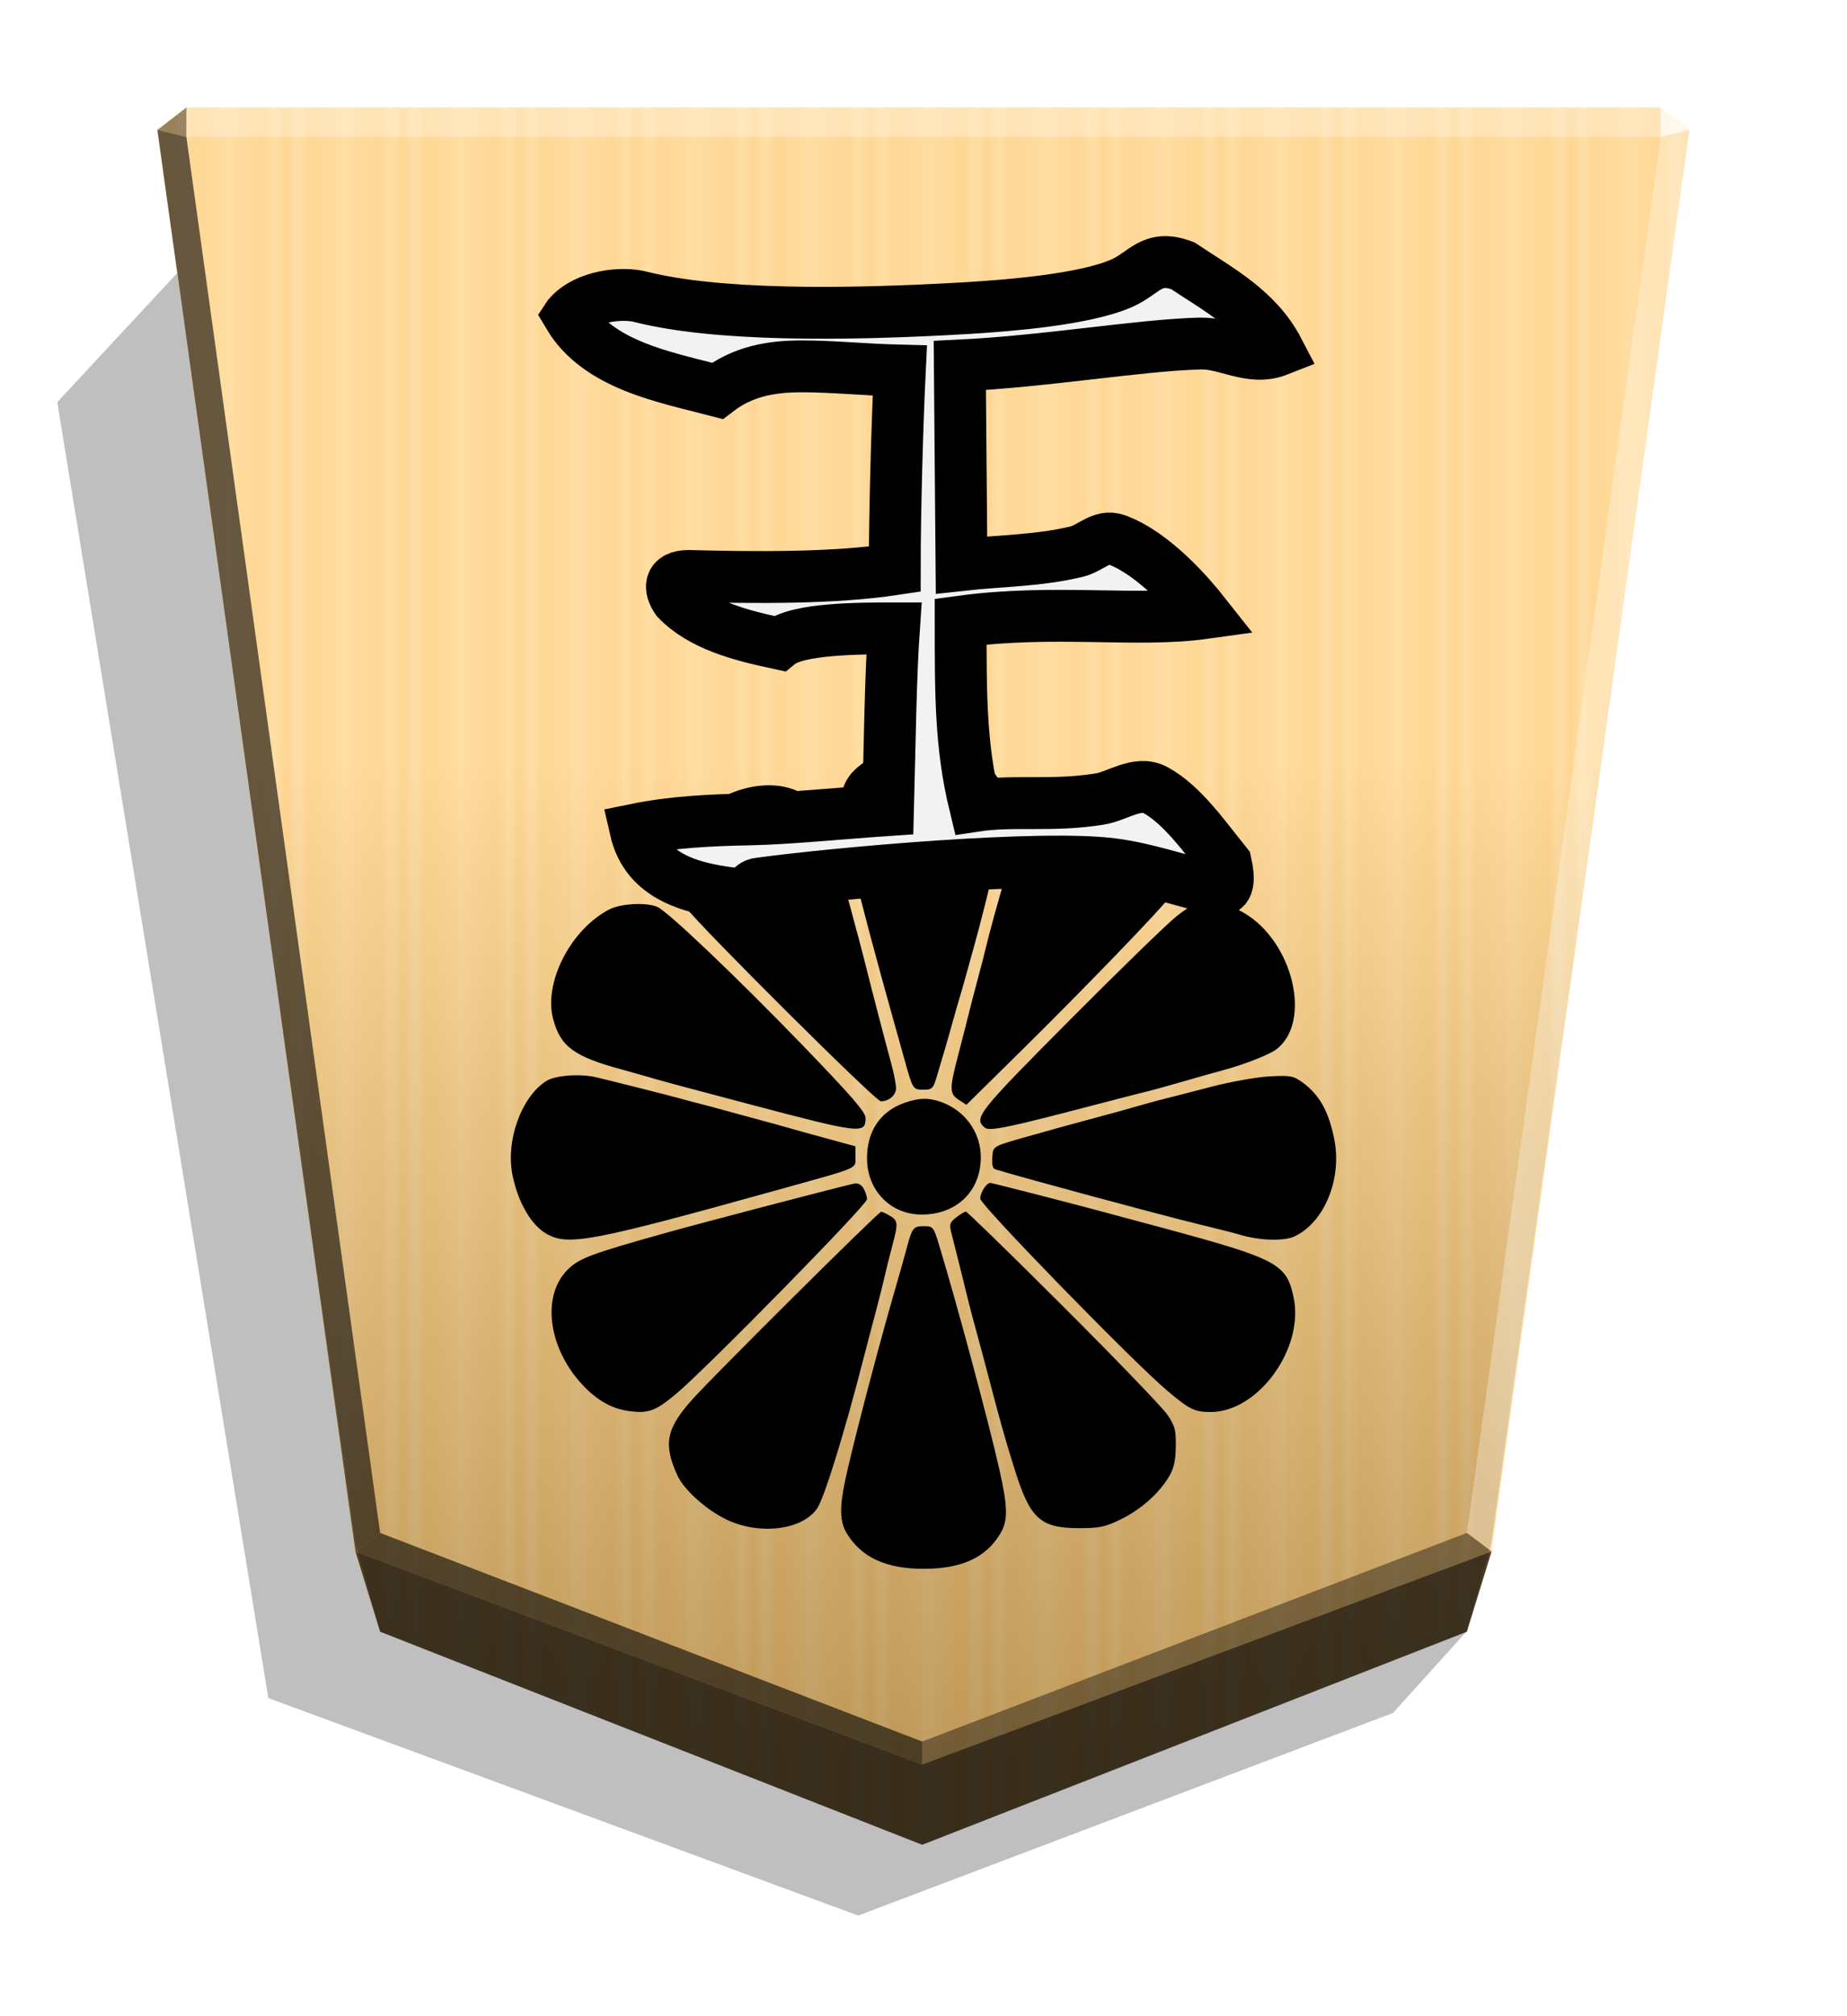 <?xml version="1.0" encoding="UTF-8" standalone="no"?>
<svg
   width="498.898"
   height="544.252"
   viewBox="0 0 1320 1440"
   version="1.1"
   id="svg28"
   sodipodi:docname="1OU.svg"
   inkscape:version="1.3 (0e150ed6c4, 2023-07-21)"
   xmlns:inkscape="http://www.inkscape.org/namespaces/inkscape"
   xmlns:sodipodi="http://sodipodi.sourceforge.net/DTD/sodipodi-0.dtd"
   xmlns="http://www.w3.org/2000/svg"
   xmlns:svg="http://www.w3.org/2000/svg">
  <sodipodi:namedview
     id="namedview28"
     pagecolor="#ffffff"
     bordercolor="#666666"
     borderopacity="1.0"
     inkscape:showpageshadow="2"
     inkscape:pageopacity="0.0"
     inkscape:pagecheckerboard="0"
     inkscape:deskcolor="#d1d1d1"
     inkscape:zoom="0.41088502"
     inkscape:cx="519.61008"
     inkscape:cy="619.39469"
     inkscape:window-width="1916"
     inkscape:window-height="2022"
     inkscape:window-x="1910"
     inkscape:window-y="0"
     inkscape:window-maximized="0"
     inkscape:current-layer="svg28" />
  <style
     id="style1"><![CDATA[.B{color-interpolation-filters:sRGB}.C{fill-opacity:.98}]]></style>
  <defs
     id="defs11">
    <linearGradient
       id="A"
       x1="-1430.769"
       y1="-77.47"
       x2="-1409.955"
       y2="-77.47"
       spreadMethod="reflect"
       gradientUnits="userSpaceOnUse">
      <stop
         offset="0"
         stop-color="#ffd285"
         id="stop1" />
      <stop
         offset=".232"
         stop-color="#ffcd79"
         id="stop2" />
      <stop
         offset=".616"
         stop-color="#ffca73"
         id="stop3" />
      <stop
         offset=".808"
         stop-color="#ffd386"
         id="stop4" />
      <stop
         offset="1"
         stop-color="#ffc86e"
         id="stop5" />
    </linearGradient>
    <filter
       id="B"
       x="-0.012"
       y="-0.01"
       width="1.023"
       height="1.02"
       class="B">
      <feGaussianBlur
         stdDeviation="2.441"
         id="feGaussianBlur5" />
    </filter>
    <linearGradient
       id="C"
       x1="-904.556"
       y1="-406.052"
       x2="-904.556"
       y2="184.159"
       gradientUnits="userSpaceOnUse">
      <stop
         offset="0"
         id="stop6" />
      <stop
         offset=".604"
         stop-color="#fff"
         id="stop7" />
    </linearGradient>
    <clipPath
       id="D">
      <path
         d="M1799.132 1043.252c-4.01 0-7.237 3.23-7.237 7.24v107.141l-75.759-75.762c-2.836-2.836-7.401-2.836-10.237 0l-3.45 3.45c-2.836 2.836-2.836 7.401 0 10.237l75.756 75.759h-107.138c-4.01 0-7.237 3.23-7.237 7.24v4.88a7.22 7.22 0 0 0 7.237 7.237h107.141l-75.759 75.759c-2.836 2.836-2.836 7.404 0 10.24l3.45 3.45c2.836 2.836 7.401 2.836 10.237 0l75.759-75.762v107.141c0 4.01 3.227 7.24 7.237 7.24h4.88c4.01 0 7.24-3.23 7.24-7.24V1204.36l75.759 75.762c2.836 2.836 7.401 2.836 10.237 0l3.45-3.45c2.836-2.836 2.836-7.404 0-10.24l-75.759-75.759h107.138c4.01 0 7.24-3.227 7.24-7.237v-4.88c0-4.01-3.23-7.24-7.24-7.24h-107.135l75.756-75.759c2.836-2.836 2.836-7.401 0-10.237l-3.45-3.45c-2.836-2.836-7.401-2.836-10.237 0l-75.759 75.762v-107.141c0-4.01-3.23-7.24-7.24-7.24zm2.438 137.74h0 0 0 0 0-.01 0 0z"
         opacity="1"
         stroke-width="1.534"
         id="path7" />
    </clipPath>
    <filter
       id="E"
       x="-0.048"
       y="-0.048"
       width="1.096"
       height="1.096"
       class="B">
      <feGaussianBlur
         stdDeviation="5.529"
         id="feGaussianBlur7" />
    </filter>
    <clipPath
       id="F">
      <path
         d="M516.242 741.851c31.877 14.376 52.503 42.503 91.881 38.752-15.626-25.001-46.253-81.255-86.255-100.006-18.126 15.001-15.001 37.502-5.625 61.254zM397.485 613.718c21.876 36.877 71.879 45.628 110.007 55.628 18.751-14.376 39.377-18.126 62.504-18.126s46.253 2.5 72.504 3.125c-1.875 38.127-3.75 103.756-3.75 146.884-45.628 6.875-103.756 6.25-152.509 5-15.001 0-14.376 9.376-8.751 17.501 18.126 18.751 46.253 26.252 75.63 32.502 13.751-11.251 60.004-11.251 85.005-11.251-2.5 35.627-3.125 88.13-4.375 134.383-36.877 2.5-73.129 6.25-102.506 6.875-30.002.625-56.878 1.875-84.38 7.5 8.126 35.627 41.878 44.378 79.38 48.128 3.125.625 5.625-7.501 11.876-8.126 60.004-8.126 210.013-21.251 261.891-14.376 24.376 3.125 47.503 11.251 77.505 18.751 8.75 1.875 8.75-8.126 6.25-19.376-15.626-19.376-32.502-43.753-52.503-54.378-13.126-6.875-28.127 5-41.252 6.875-35.002 5.625-63.129.625-91.88 5-5.625-23.126-8.126-43.753-9.376-65.004s-1.25-42.503-1.25-71.254c68.754-9.376 130.633.625 180.011-6.25-9.376-11.876-36.877-44.378-65.004-54.378-10.626-3.75-18.751 6.25-28.752 8.751-27.502 6.875-57.503 6.875-85.63 10.001l-1.25-147.509c64.379-3.125 132.508-15.001 177.511-16.251 20.001-.625 37.502 13.126 58.128 5-15.626-30.002-44.378-45.003-70.629-62.504-23.126-8.751-28.127 5.625-45.628 13.126-27.502 11.876-82.505 16.251-113.132 18.126-95.006 5.625-186.886 5.625-241.889-8.125-13.751-3.75-40.627-1.25-53.753 13.751z"
         fill="#000"
         stroke-width="31.011"
         id="path8" />
    </clipPath>
    <filter
       id="G"
       x="-0.045"
       y="-0.051"
       width="1.091"
       height="1.102"
       class="B">
      <feGaussianBlur
         stdDeviation="9.432"
         id="feGaussianBlur8" />
    </filter>
    <filter
       id="H"
       x="-0.063"
       y="-0.128"
       width="1.127"
       height="1.255"
       class="B">
      <feGaussianBlur
         stdDeviation="1.272"
         id="feGaussianBlur9" />
    </filter>
    <filter
       id="I"
       x="-0.045"
       y="-0.098"
       width="1.091"
       height="1.197"
       class="B">
      <feGaussianBlur
         stdDeviation="1.272"
         id="feGaussianBlur10" />
    </filter>
    <filter
       id="J"
       x="-0.056"
       y="-0.135"
       width="1.112"
       height="1.269"
       class="B">
      <feGaussianBlur
         stdDeviation="1.272"
         id="feGaussianBlur11" />
    </filter>
    <path
       id="K"
       d="M658.215 539.379c2.233 2.233 6.088 1.999 3.783 4.304s-5.984 2.363-8.217.13-2.175-5.912.13-8.217 2.071 1.55 4.304 3.783z" />
    <filter
       id="C-8"
       x="-0.01"
       y="-0.011"
       width="1.02"
       height="1.021"
       class="B">
      <feGaussianBlur
         stdDeviation="2.441"
         id="feGaussianBlur7-4" />
    </filter>
    <linearGradient
       id="A-0"
       x1="236.943"
       y1="670.458"
       x2="278.677"
       y2="670.458"
       spreadMethod="reflect"
       gradientUnits="userSpaceOnUse"
       gradientTransform="rotate(180,-18.459,680.272)">
      <stop
         offset="0"
         stop-color="#ffd285"
         id="stop1-5" />
      <stop
         offset=".232"
         stop-color="#ffcd79"
         id="stop2-7" />
      <stop
         offset=".616"
         stop-color="#ffca73"
         id="stop3-1" />
      <stop
         offset=".808"
         stop-color="#ffd386"
         id="stop4-1" />
      <stop
         offset="1"
         stop-color="#ffc86e"
         id="stop5-3" />
    </linearGradient>
    <linearGradient
       id="B-6"
       x1="660"
       y1="115.844"
       x2="670.254"
       y2="1157.469"
       gradientUnits="userSpaceOnUse"
       gradientTransform="rotate(180,-18.459,680.272)">
      <stop
         offset=".604"
         stop-color="#fff"
         id="stop6-8" />
      <stop
         offset="1"
         id="stop7-7" />
    </linearGradient>
  </defs>
  <path
     style="mix-blend-mode:multiply"
     d="M-2699.281 228.709l26.181 28.949 190.592 72.165 210.264-77.468 75.234-461.629-45.894-49.39z"
     transform="matrix(-2.005 0 0 2.005 -4364.078 706.823)"
     opacity=".5"
     filter="url(#B)"
     id="path11" />
  <path
     d="M-1220.221-390.88l-194.139 75.893-8.809 28.459-70.567 506.333 10.349 7.986h525.404l10.348-7.986-70.567-506.333-8.809-28.459z"
     fill="url(#A)"
     transform="matrix(-2.005 0 0 -2.005 -1787.639 533.542)"
     id="path12" />
  <path
     d="M-904.556-434.511l-194.139 75.893-8.809 31.887-70.567 502.905 10.349 7.986h525.404l10.349-7.986-70.567-502.905-8.809-31.887z"
     opacity=".25"
     fill="url(#C)"
     transform="matrix(-2.005 0 0 -2.005 -1154.688 446.055)"
     style="mix-blend-mode:overlay"
     id="path13" />
  <path
     d="M133.204 97.854l.043-21.064-20.75 16.013 20.707 5.052zm932.803 1010.214l-17.664-13.248-389.274 149.021v16.402z"
     opacity=".4"
     id="path14" />
  <path
     d="M253.993 1108.068l17.664-13.248 387.412 149.021v16.402z"
     opacity=".6"
     id="path15" />
  <path
     d="M253.993 1108.068l17.664-13.248L133.204 97.854l-20.707-5.052z"
     opacity=".6"
     id="path16" />
  <g
     fill="#fff"
     id="g19">
    <path
       d="M1066.007 1108.068l-17.664-13.248 138.453-996.966 20.707-5.052z"
       opacity=".3"
       id="path17" />
    <path
       d="M1186.796 97.854l-.043-21.064 20.75 16.013-20.707 5.052z"
       opacity=".8"
       id="path18" />
    <path
       d="M1186.796 97.854H133.204l.043-21.064h1053.506l.043 21.064z"
       opacity=".3"
       id="path19" />
  </g>
  <path
     d="M271.655 1165.416l-17.663-57.348 405.076 152.176 406.938-152.176-17.663 57.348-389.275 152.176-387.413-152.176z"
     opacity=".7"
     id="path20" />
  <path
     style="fill:#000000;stroke-width:199.092"
     d="m 673.557,532.815 c 27.932,5.328 45.625,21.796 45.625,42.466 0,7.933 -13.042,64.886 -22.98,100.353 -2.257,7.983 -5.092,18.252 -6.339,22.812 -1.249,4.564 -2.989,10.629 -3.863,13.479 -0.864,2.852 -2.763,9.385 -4.185,14.516 -4.423,15.914 -6.538,23.203 -12.495,43.033 -2.403,8.005 -3.263,8.814 -9.352,8.814 -7.498,0 -7.64,-0.219 -13.494,-21.275 -2.137,-7.71 -5.664,-20.308 -7.827,-27.997 -24.719,-87.966 -37.677,-141.261 -37.677,-154.965 0,-15.582 7.589,-25.815 25.966,-35.011 10.447,-5.229 34.803,-8.483 46.619,-6.228 z m 115.1,30.112 c 20.368,6.766 37.228,19.4 46.158,34.592 4.627,7.87 5.688,12.192 5.688,23.155 0,9.145 -1.104,15.145 -3.465,18.663 -5.092,7.616 -61.199,65.787 -106.718,110.645 l -39.673,39.096 -5.434,-3.561 c -6.797,-4.454 -6.8,-7.714 -0.054,-33.407 2.958,-11.265 6.151,-23.753 7.093,-27.744 0.912,-3.993 3.729,-14.725 6.19,-23.851 2.456,-9.124 5.241,-19.856 6.18,-23.851 5.244,-22.346 23.153,-83.164 27.479,-93.324 6.555,-15.39 20.017,-22.977 40.205,-22.648 5.57,0.09 12.927,1.081 16.351,2.209 z m -218.982,1.945 c 5.028,2.257 10.444,5.664 12.034,7.633 6.814,8.425 14.089,30.667 32.032,97.935 2.281,8.555 4.932,18.819 5.885,22.812 2.041,8.536 12.795,49.739 17.482,66.984 1.801,6.612 3.268,14.279 3.268,17.037 0,4.922 -5.126,9.304 -10.886,9.304 -3.693,0 -128.371,-123.965 -139.981,-139.18 -14.139,-18.528 -14.086,-37.52 0.15,-56.188 19.225,-25.203 55.59,-37.171 80.018,-26.336 z m 319.019,86.947 c 35.51,20.365 49.301,78.474 23.218,97.82 -4.896,3.633 -22.982,10.73 -36.669,14.396 -6.735,1.825 -15.289,4.218 -27.997,7.906 -13.378,3.885 -23.467,6.648 -30.59,8.377 -3.993,0.984 -18.459,4.696 -32.145,8.276 -64.652,16.927 -77.362,19.563 -80.751,16.749 -8.137,-6.754 -4.97,-10.747 61.567,-77.599 35.645,-35.815 69.792,-68.96 75.883,-73.657 10.231,-7.892 12.046,-8.538 23.851,-8.521 10.382,0.016 14.812,1.177 23.638,6.247 z m -419.123,-4.211 c 7.251,2.927 56.721,49.996 104.44,99.372 34.483,35.681 44.588,47.342 44.588,51.455 0,11.705 -3.128,11.33 -83.992,-10.039 -56.298,-14.879 -59.248,-15.674 -76.215,-20.603 -3.707,-1.081 -9.774,-2.778 -13.479,-3.784 -34.797,-9.436 -44.299,-16.372 -49.604,-36.207 -6.958,-26.019 12.557,-64.039 40.189,-78.283 8.12,-4.185 25.958,-5.189 34.074,-1.897 z m 460.548,124.939 c 12.68,8.941 19.506,20.975 23.489,41.39 5.513,28.25 -7.104,58.984 -28.346,69.064 -7.616,3.614 -24.999,3.1 -39.135,-1.152 -3.424,-1.032 -16.019,-4.243 -27.997,-7.133 -27.428,-6.629 -125.886,-33.16 -146.853,-39.572 -1.777,-0.528 -2.483,-3.525 -2.089,-8.545 0.696,-8.44 -0.96,-7.556 30.716,-16.439 6.271,-1.753 14.207,-3.988 17.628,-4.951 3.424,-0.96 13.688,-3.748 22.812,-6.185 16.572,-4.43 24.693,-6.679 38.366,-10.624 3.993,-1.153 10.526,-2.888 14.516,-3.858 3.993,-0.984 18.459,-4.696 32.145,-8.276 13.688,-3.58 32.352,-6.941 41.478,-7.46 14.773,-0.84 17.323,-0.456 23.251,3.748 z m -504.391,-3.21 c 8.886,2.041 54.308,13.498 61.179,15.453 3.99,1.129 10.523,2.874 14.519,3.861 3.993,1.008 10.526,2.73 14.516,3.866 3.993,1.128 14.725,4.065 23.851,6.502 9.124,2.43 19.393,5.258 22.812,6.267 3.424,1.008 15.784,4.444 27.477,7.633 l 21.254,5.803 v 7.582 c 0,8.728 4.13,6.97 -54.956,23.393 -133.549,37.121 -150.105,40.282 -165.625,31.615 -10.932,-6.103 -20.247,-21.95 -24.373,-41.455 -5.253,-24.82 6.159,-56.72 24.302,-67.932 6.281,-3.88 23.724,-5.169 35.042,-2.588 z m 246.791,17.698 c 17.277,6.127 28.602,22.005 28.442,39.878 -0.219,24.019 -17.412,40.544 -42.191,40.544 -22.363,0 -39.134,-17.222 -39.134,-40.187 0,-19.479 9.472,-33.486 26.762,-39.587 10.293,-3.63 17.222,-3.803 26.122,-0.672 z m 68.438,66.101 c 31.966,8.233 42.717,11.081 89.177,23.623 83.151,22.452 89.368,25.749 94.426,50.113 7.532,36.277 -25.401,81.607 -59.284,81.607 -11.527,0 -15.049,-1.705 -30.994,-15.148 -24.373,-20.526 -133.768,-132.777 -133.699,-137.19 0.074,-4.756 4.6,-11.623 7.421,-11.256 1.008,0.132 15.844,3.844 32.953,8.252 z m -123.914,-4.49 c 1.417,2.329 2.588,5.885 2.588,7.894 -0.013,3.966 -115.278,121.367 -136.499,139.028 -14.399,11.981 -19.326,13.882 -32.198,12.432 -12.451,-1.393 -23.119,-7.03 -33.424,-17.63 -25.652,-26.394 -31.017,-64.632 -11.734,-83.632 8.295,-8.173 16.257,-11.131 71.805,-26.666 24.495,-6.85 118.43,-31.415 132.728,-34.709 2.665,-0.6 5.076,0.552 6.742,3.28 z m 142.97,84.656 c 37.426,37.355 70.846,72.046 74.268,77.091 5.438,8.012 6.197,10.891 6.019,22.812 -0.155,10.334 -1.369,15.589 -5.023,21.676 -7.179,11.966 -20.156,23.395 -34.473,30.358 -10.879,5.289 -15.148,6.195 -29.234,6.195 -28.436,0 -35.471,-6.531 -46.926,-43.551 -7.297,-23.587 -9.378,-30.99 -18.925,-67.401 -2.691,-10.264 -6.454,-24.265 -8.358,-31.108 -1.897,-6.843 -4.307,-15.942 -5.337,-20.221 -1.032,-4.276 -2.807,-11.51 -3.947,-16.072 -1.128,-4.564 -2.944,-11.794 -4.01,-16.072 -1.056,-4.276 -2.836,-11.285 -3.935,-15.573 -1.825,-7.066 -1.513,-8.183 3.253,-11.923 2.886,-2.281 6,-4.13 6.917,-4.13 0.912,0 32.288,30.564 69.714,67.92 z m -124.824,-65.441 c 6.684,3.789 6.893,5.414 2.727,21.033 -2.185,8.171 -4.778,18.588 -5.779,23.15 -1.008,4.564 -3.753,15.53 -6.122,24.368 -2.377,8.84 -6.046,22.838 -8.168,31.108 -14.353,55.899 -28.733,102.461 -33.96,109.962 -10.696,15.35 -41.1,19.059 -64.54,7.873 -14.514,-6.927 -30.516,-21.258 -35.211,-31.533 -10.259,-22.454 -8.067,-33.512 10.804,-54.493 16.034,-17.825 132.976,-133.972 134.802,-133.883 0.72,0.035 3.164,1.105 5.445,2.403 z m 36.103,21.89 c 12.567,41.405 34.682,123.653 42.736,158.93 6.346,27.791 6.492,37.422 0.72,46.902 -10.375,17.02 -27.649,24.886 -54.667,24.886 -26.814,0 -44.434,-8.108 -54.887,-25.25 -5.006,-8.214 -5.313,-18.259 -1.152,-38.002 4.389,-20.877 21.184,-85.642 32.263,-124.433 0.984,-3.421 2.711,-9.489 3.851,-13.479 1.128,-3.99 3.008,-10.524 4.147,-14.516 1.128,-3.99 2.953,-10.526 4.024,-14.516 3.582,-13.311 4.564,-14.519 11.839,-14.519 6.706,0 7.006,0.36 11.141,13.998 z"
     id="path3" />
  <path
     d="m 406.449,225.436 c 21.128,35.616 69.421,44.068 106.245,53.726 18.11,-13.884 38.031,-17.506 60.367,-17.506 22.336,0 44.671,2.415 70.025,3.018 -1.811,36.823 -3.622,100.208 -3.622,141.862 -44.068,6.641 -100.208,6.037 -147.295,4.829 -14.488,0 -13.884,9.055 -8.451,16.903 17.507,18.11 44.671,25.354 73.043,31.39 13.281,-10.866 57.952,-10.866 82.099,-10.866 -2.415,34.409 -3.018,85.117 -4.225,129.788 -35.616,2.415 -70.629,6.037 -99.001,6.641 -28.976,0.604 -54.934,1.811 -81.495,7.244 7.848,34.409 40.445,42.86 76.666,46.482 3.018,0.604 5.433,-7.244 11.47,-7.848 57.952,-7.848 202.831,-20.524 252.936,-13.884 23.543,3.018 45.879,10.866 74.854,18.11 8.451,1.811 8.451,-7.848 6.037,-18.714 -15.091,-18.714 -31.39,-42.256 -50.708,-52.519 -12.677,-6.641 -27.165,4.829 -39.842,6.641 -33.805,5.433 -60.97,0.604 -88.739,4.829 -5.433,-22.336 -7.848,-42.256 -9.055,-62.781 -1.207,-20.524 -1.208,-41.049 -1.208,-68.818 66.403,-9.055 126.166,0.604 173.856,-6.037 -9.055,-11.47 -35.616,-42.86 -62.781,-52.519 -10.262,-3.622 -18.11,6.037 -27.769,8.451 -26.561,6.641 -55.537,6.641 -82.702,9.659 l -1.208,-142.465 c 62.177,-3.018 127.977,-14.488 171.441,-15.695 19.317,-0.604 36.22,12.677 56.141,4.829 -15.091,-28.976 -42.86,-43.464 -68.214,-60.367 -22.336,-8.451 -27.165,5.433 -44.068,12.677 -26.561,11.47 -79.684,15.695 -109.264,17.506 -91.757,5.433 -180.496,5.433 -233.619,-7.848 -13.281,-3.622 -39.238,-1.208 -51.915,13.281 z"
     id="path23"
     style="fill:#f2f2f2;fill-opacity:1;stroke:#000000;stroke-width:37.042;stroke-dasharray:none;stroke-opacity:1;paint-order:stroke fill markers" />
</svg>
